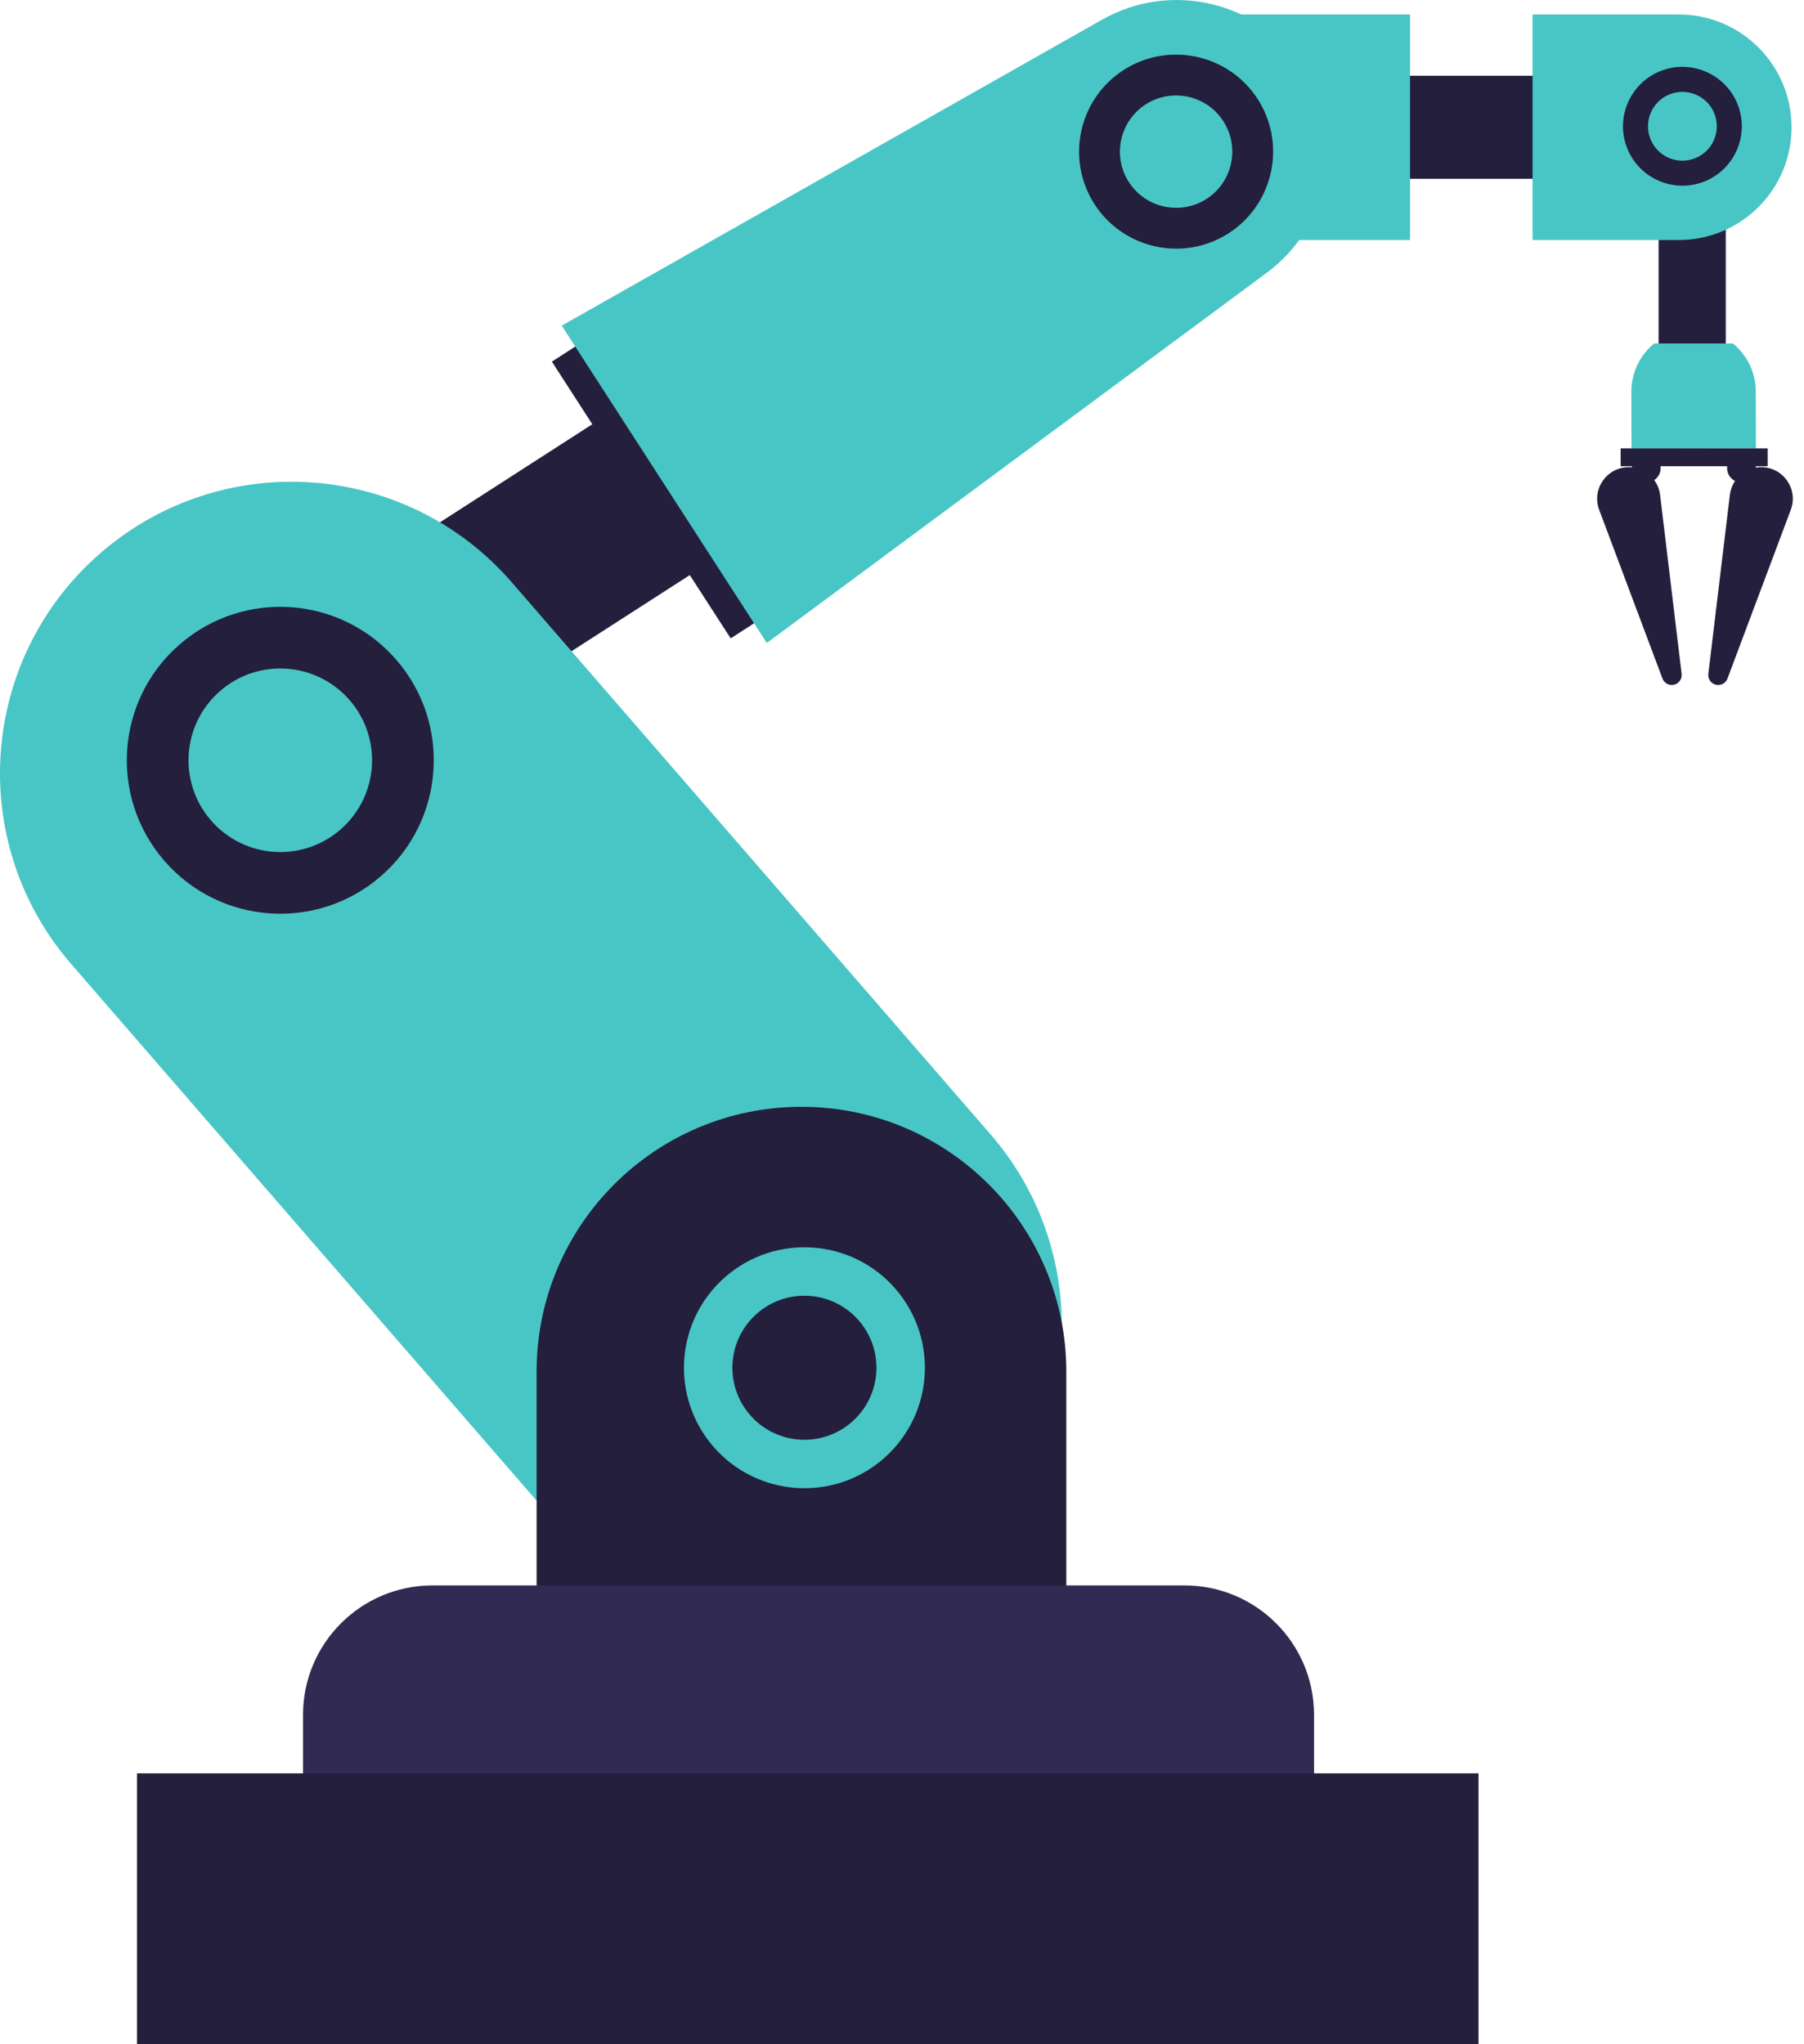 <svg width="60" height="68" viewBox="0 0 60 68" fill="none" xmlns="http://www.w3.org/2000/svg">
<path d="M57.398 4.234H55.164V14.583H57.398V4.234Z" fill="#241F3C"/>
<path d="M57.636 11.425H55.018C54.553 11.805 54.257 12.383 54.258 13.03L54.263 14.924L58.401 14.916L58.396 13.023C58.395 12.378 58.099 11.803 57.636 11.425Z" fill="#48C6C6"/>
<path d="M54.172 15.54C53.438 15.54 52.93 16.273 53.188 16.959L55.293 22.572C55.35 22.723 55.508 22.811 55.667 22.779C55.836 22.746 55.951 22.587 55.93 22.416L55.214 16.465C55.151 15.937 54.703 15.54 54.172 15.54Z" fill="#241F3C"/>
<path d="M58.577 15.54C59.31 15.54 59.818 16.273 59.56 16.959L57.455 22.572C57.398 22.723 57.24 22.811 57.081 22.779C56.912 22.746 56.798 22.587 56.818 22.416L57.534 16.465C57.597 15.937 58.045 15.54 58.577 15.54Z" fill="#241F3C"/>
<path d="M58.791 14.915H53.901V15.509H58.791V14.915Z" fill="#241F3C"/>
<path d="M55.232 15.571C55.232 15.835 55.018 16.05 54.753 16.05C54.489 16.05 54.274 15.835 54.274 15.571C54.274 15.306 54.489 15.092 54.753 15.092C55.018 15.092 55.232 15.306 55.232 15.571Z" fill="#241F3C"/>
<path d="M58.4 15.571C58.4 15.835 58.186 16.05 57.921 16.05C57.657 16.05 57.442 15.835 57.442 15.571C57.442 15.306 57.657 15.092 57.921 15.092C58.186 15.092 58.4 15.306 58.4 15.571Z" fill="#241F3C"/>
<path d="M56.252 2.52H45.601V5.947H56.252V2.52Z" fill="#241F3C"/>
<path d="M46.897 7.984H39.997C37.925 7.984 36.246 6.305 36.246 4.233C36.246 2.162 37.925 0.482 39.997 0.482H46.897V7.984Z" fill="#48C6C6"/>
<path d="M55.835 7.984H50.972V0.482H55.835C57.907 0.482 59.586 2.162 59.586 4.233C59.586 6.305 57.907 7.984 55.835 7.984Z" fill="#48C6C6"/>
<path d="M56.72 6.024C55.715 6.445 54.554 5.97 54.133 4.965C53.711 3.96 54.186 2.799 55.191 2.378C56.197 1.956 57.357 2.431 57.779 3.436C58.2 4.442 57.725 5.602 56.72 6.024ZM55.513 3.145C54.931 3.389 54.656 4.061 54.9 4.643C55.144 5.225 55.816 5.5 56.398 5.256C56.98 5.012 57.255 4.34 57.011 3.758C56.767 3.176 56.095 2.901 55.513 3.145Z" fill="#241F3C"/>
<path d="M26.224 19.994L20.277 10.788L18.355 12.03L24.302 21.235L26.224 19.994Z" fill="#241F3C"/>
<path d="M7.332 25.625C6.44 24.238 6.841 22.39 8.228 21.498L23.597 11.603L26.829 16.627L11.46 26.522C10.073 27.414 8.225 27.013 7.332 25.625Z" fill="#241F3C"/>
<path d="M25.503 21.389L42.129 9.076C44.266 7.493 44.803 4.522 43.355 2.292C41.907 0.062 38.974 -0.656 36.659 0.652L18.683 10.832L25.503 21.389Z" fill="#48C6C6"/>
<path d="M40.875 7.752C39.382 8.721 37.379 8.295 36.409 6.802C35.44 5.309 35.865 3.306 37.358 2.337C38.851 1.367 40.854 1.793 41.824 3.286C42.793 4.779 42.367 6.782 40.875 7.752ZM38.099 3.477C37.234 4.038 36.988 5.198 37.549 6.062C38.11 6.927 39.27 7.173 40.135 6.612C40.999 6.051 41.245 4.891 40.684 4.026C40.123 3.162 38.963 2.915 38.099 3.477Z" fill="#241F3C"/>
<path d="M31.97 51.408C27.925 54.916 21.802 54.48 18.294 50.434L2.371 32.072C-1.137 28.027 -0.702 21.904 3.344 18.396C7.389 14.888 13.512 15.323 17.02 19.369L32.943 37.731C36.451 41.776 36.016 47.9 31.97 51.408Z" fill="#48C6C6"/>
<path d="M5.978 21.434C3.848 23.281 3.619 26.505 5.466 28.634C7.313 30.764 10.537 30.994 12.666 29.147C14.797 27.3 15.026 24.076 13.179 21.946C11.332 19.816 8.108 19.586 5.978 21.434ZM11.322 27.596C10.049 28.701 8.121 28.564 7.016 27.29C5.912 26.016 6.049 24.088 7.322 22.984C8.596 21.879 10.524 22.016 11.629 23.29C12.733 24.564 12.596 26.492 11.322 27.596Z" fill="#241F3C"/>
<path d="M35.465 53.184H17.847V45.626C17.847 40.761 21.791 36.817 26.656 36.817C31.521 36.817 35.465 40.761 35.465 45.626V53.184Z" fill="#241F3C"/>
<path d="M24.13 42.47C22.458 43.92 22.278 46.45 23.728 48.122C25.177 49.794 27.708 49.974 29.38 48.525C31.052 47.075 31.231 44.544 29.782 42.872C28.332 41.2 25.802 41.02 24.13 42.47ZM28.324 47.307C27.325 48.174 25.811 48.067 24.945 47.067C24.078 46.067 24.185 44.554 25.185 43.687C26.185 42.82 27.698 42.928 28.565 43.928C29.432 44.927 29.324 46.441 28.324 47.307Z" fill="#48C6C6"/>
<path d="M43.704 61.749H10.079V57.042C10.079 54.665 12.007 52.738 14.384 52.738H39.399C41.777 52.738 43.704 54.665 43.704 57.042V61.749Z" fill="#312A52"/>
<path d="M49.174 58.989H4.556V68H49.174V58.989Z" fill="#241F3C"/>
</svg>
